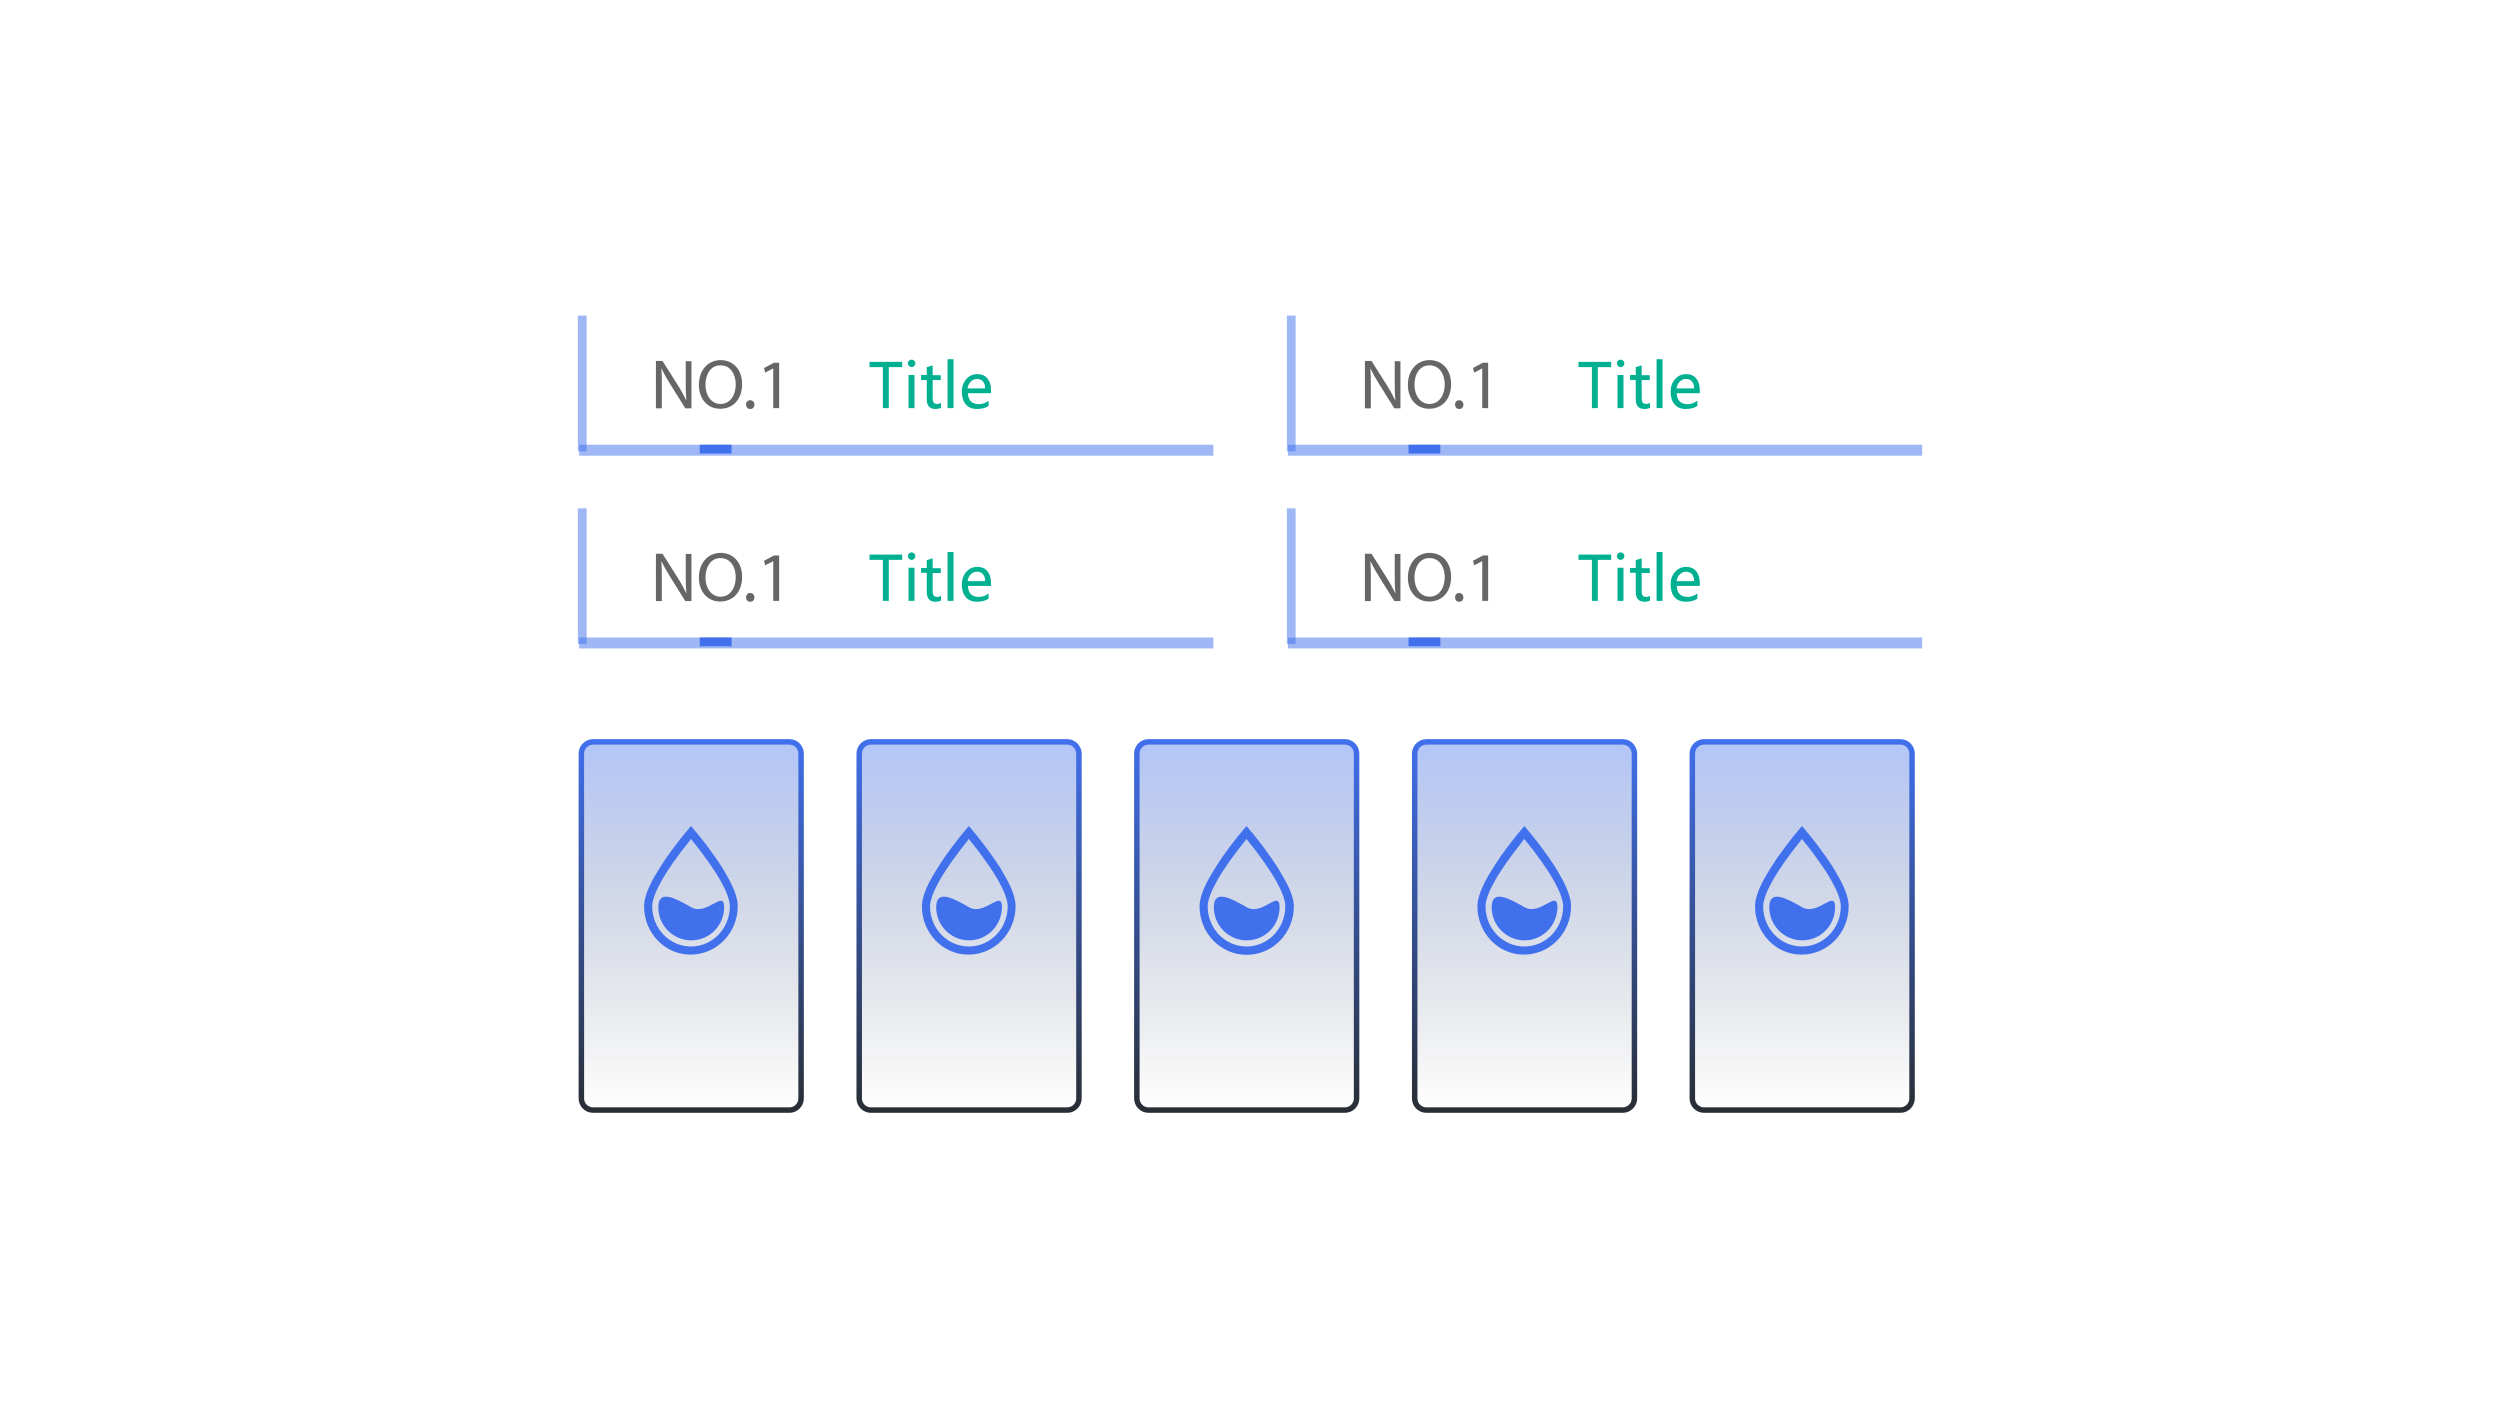 <?xml version="1.0" encoding="utf-8"?>
<!-- Generator: Adobe Illustrator 23.0.0, SVG Export Plug-In . SVG Version: 6.00 Build 0)  -->
<svg version="1.1" id="图层_1" xmlns="http://www.w3.org/2000/svg" xmlns:xlink="http://www.w3.org/1999/xlink" x="0px" y="0px"
	 viewBox="0 0 114 65" style="enable-background:new 0 0 114 65;" xml:space="preserve">
<style type="text/css">
	.st0{fill:#4C7EF1;}
	.st1{fill:#29CB97;}
	.st2{fill:#FEC400;}
	.st3{fill:#29C997;}
	.st4{fill:#B35AF1;}
	.st5{fill:#FFFFFF;}
	.st6{fill:#6B6B6B;}
	.st7{fill:#444444;}
	.st8{opacity:0.1;fill:#FFFFFF;}
	.st9{opacity:0.1;}
	.st10{fill:none;stroke:#F24343;stroke-width:14;stroke-miterlimit:10;}
	.st11{fill:none;stroke:#FFFFFF;stroke-width:14;stroke-miterlimit:10;}
	.st12{fill:none;stroke:#4C7EF1;stroke-width:14;stroke-miterlimit:10;}
	.st13{fill:none;stroke:#FEAB05;stroke-width:14;stroke-miterlimit:10;}
	.st14{fill:none;stroke:#29CB97;stroke-width:8;stroke-miterlimit:10;}
	.st15{fill:none;stroke:#29CB97;stroke-width:16;stroke-miterlimit:10;}
	.st16{fill:none;stroke:#FEC400;stroke-width:16;stroke-miterlimit:10;}
	.st17{fill:none;stroke:#FEAB05;stroke-width:16;stroke-miterlimit:10;}
	.st18{fill:none;stroke:#FEC400;stroke-width:8;stroke-miterlimit:10;}
	.st19{fill:none;stroke:#676767;stroke-width:8;stroke-miterlimit:10;}
	.st20{fill:none;stroke:#FEC400;stroke-width:2;stroke-miterlimit:10;}
	.st21{fill:#E6E6E6;}
	.st22{fill:#74D889;}
	.st23{fill:#FFDC70;}
	.st24{fill:#47ABFC;}
	.st25{fill:none;stroke:#FFFFFF;stroke-miterlimit:10;}
	.st26{fill:#4C7EF1;stroke:#0B0C0E;stroke-miterlimit:10;}
	.st27{fill:#FEC400;stroke:#0B0C0E;stroke-miterlimit:10;}
	.st28{fill:none;stroke:#AAA9A9;stroke-miterlimit:10;}
	.st29{fill:none;stroke:#A5A4A4;stroke-width:2;stroke-miterlimit:10;stroke-dasharray:1,4.002;}
	.st30{fill:none;stroke:#4C7EF1;stroke-width:40;stroke-miterlimit:10;}
	.st31{fill:none;stroke:#FEC400;stroke-width:40;stroke-miterlimit:10;}
	.st32{fill:none;stroke:#676767;stroke-width:20;stroke-miterlimit:10;}
	.st33{fill:none;stroke:#FEC400;stroke-width:20;stroke-miterlimit:10;}
	.st34{fill:none;stroke:#29C997;stroke-width:20;stroke-miterlimit:10;}
	.st35{fill:none;stroke:#FFFFFF;stroke-width:20;stroke-miterlimit:10;}
	.st36{fill:none;stroke:#000000;stroke-miterlimit:10;}
	.st37{fill:none;stroke:#FFFFFF;stroke-width:2;stroke-miterlimit:10;stroke-dasharray:3.941,3.941;}
	.st38{opacity:0.5;fill:none;stroke:#FFFFFF;stroke-width:0.493;stroke-miterlimit:10;stroke-dasharray:3.941,3.941;}
	.st39{fill:none;stroke:#00B091;stroke-width:4;stroke-miterlimit:10;}
	.st40{fill:none;stroke:#EDBF00;stroke-width:4;stroke-miterlimit:10;}
	.st41{fill:#EDBF00;}
	.st42{fill:#00B091;}
	.st43{opacity:0.8;fill:#00B091;}
	.st44{opacity:0.8;fill:#EDBF00;}
	.st45{opacity:0.8;fill:#D85700;}
	.st46{fill:#4C7EF1;stroke:#4C7EF1;stroke-miterlimit:10;}
	.st47{fill:none;stroke:#676767;stroke-width:2;stroke-miterlimit:10;}
	.st48{fill:none;stroke:#FEC400;stroke-width:0.25;stroke-miterlimit:10;}
	.st49{fill:none;stroke:#999999;stroke-width:0.25;stroke-miterlimit:10;}
	.st50{fill:#4C7EF1;stroke:#0B0C0E;stroke-width:0.25;stroke-miterlimit:10;}
	.st51{fill:#FEC400;stroke:#0B0C0E;stroke-width:0.25;stroke-miterlimit:10;}
	.st52{fill:none;stroke:#AAA9A9;stroke-width:0.25;stroke-miterlimit:10;}
	.st53{fill:none;stroke:#A5A4A4;stroke-width:2;stroke-miterlimit:10;stroke-dasharray:0.968,3.871;}
	.st54{fill:none;stroke:#4C7EF1;stroke-width:4;stroke-miterlimit:10;}
	.st55{fill:none;stroke:#FEC400;stroke-width:4;stroke-miterlimit:10;}
	.st56{fill:none;stroke:#29C997;stroke-width:2;stroke-miterlimit:10;}
	.st57{fill:none;stroke:#FFFFFF;stroke-width:2;stroke-miterlimit:10;}
	.st58{fill:none;stroke:#000000;stroke-width:0.25;stroke-miterlimit:10;}
	.st59{fill:none;stroke:#FFFFFF;stroke-width:0.25;stroke-miterlimit:10;stroke-dasharray:3.941,3.941;}
	.st60{opacity:0.5;fill:none;stroke:#FFFFFF;stroke-width:0.25;stroke-miterlimit:10;stroke-dasharray:3.941,3.941;}
	.st61{fill:none;stroke:#00B091;stroke-width:0.5;stroke-miterlimit:10;}
	.st62{fill:none;stroke:#EDBF00;stroke-width:0.5;stroke-miterlimit:10;}
	.st63{opacity:0.65;fill:url(#SVGID_1_);}
	.st64{opacity:0.65;fill:url(#SVGID_2_);}
	.st65{opacity:0.65;fill:url(#SVGID_3_);}
	.st66{opacity:0.65;fill:url(#SVGID_4_);}
	.st67{opacity:0.65;fill:url(#SVGID_5_);}
	.st68{opacity:0.65;fill:url(#SVGID_6_);}
	.st69{fill:#292E34;}
	.st70{opacity:0.6;}
	.st71{fill:#334469;}
	.st72{fill:#FEAB05;}
	.st73{opacity:0.4;fill:#0B0C0E;}
	.st74{opacity:0.7;}
	.st75{fill:#F24343;}
	.st76{opacity:0.42;fill:#676767;stroke:#F0F2F8;stroke-miterlimit:10;}
	.st77{fill:none;stroke:#F0F2F8;stroke-width:2;stroke-miterlimit:10;}
	.st78{clip-path:url(#SVGID_8_);}
	.st79{fill:#3B86FF;}
	.st80{opacity:0.36;}
	.st81{fill:#4170ED;}
	.st82{fill:#999999;}
	.st83{opacity:0.15;}
	.st84{clip-path:url(#SVGID_10_);}
	.st85{fill:#1CCC96;}
	.st86{opacity:0.43;}
	.st87{clip-path:url(#SVGID_12_);}
	.st88{fill:#30C3E9;}
	.st89{clip-path:url(#SVGID_14_);}
	.st90{fill:#BCEAEC;}
	.st91{opacity:0.14;}
	.st92{clip-path:url(#SVGID_16_);}
	.st93{fill:#FBC400;}
	.st94{fill:#1F1F1F;}
	.st95{fill:none;stroke:url(#SVGID_17_);stroke-width:0.15;stroke-miterlimit:10;}
	.st96{fill:none;stroke:#00B091;stroke-width:0.15;stroke-miterlimit:10;}
	.st97{fill:none;stroke:url(#SVGID_18_);stroke-width:0.15;stroke-miterlimit:10;}
	.st98{fill:none;stroke:url(#SVGID_19_);stroke-width:0.15;stroke-miterlimit:10;}
	.st99{fill:none;stroke:url(#SVGID_20_);stroke-width:0.15;stroke-miterlimit:10;}
	.st100{fill:none;stroke:url(#SVGID_21_);stroke-width:0.15;stroke-miterlimit:10;}
	.st101{opacity:0.5;fill:#4170ED;}
	.st102{fill:#666666;}
	.st103{fill:none;stroke:#4170ED;stroke-width:0.5;stroke-miterlimit:10;}
	.st104{fill:none;stroke:url(#SVGID_22_);stroke-width:0.5;stroke-miterlimit:10;stroke-dasharray:0.997,0.997;}
	.st105{opacity:0.4;}
	.st106{fill:url(#SVGID_23_);stroke:url(#SVGID_24_);stroke-width:0.5;stroke-miterlimit:10;}
	.st107{fill:none;stroke:url(#SVGID_25_);stroke-width:0.5;stroke-miterlimit:10;}
	.st108{fill:url(#SVGID_26_);stroke:url(#SVGID_27_);stroke-width:0.5;stroke-miterlimit:10;}
	.st109{fill:none;stroke:url(#SVGID_28_);stroke-width:0.5;stroke-miterlimit:10;stroke-dasharray:0.997,0.997;}
	.st110{fill:url(#SVGID_29_);}
	.st111{fill:none;stroke:url(#SVGID_30_);stroke-width:0.5;stroke-miterlimit:10;stroke-dasharray:0.994,0.994;}
	.st112{fill:none;stroke:url(#SVGID_31_);stroke-width:0.5;stroke-miterlimit:10;}
	.st113{fill:none;stroke:url(#SVGID_32_);stroke-width:0.5;stroke-miterlimit:10;}
	.st114{fill:none;stroke:url(#SVGID_33_);stroke-width:0.5;stroke-miterlimit:10;}
	.st115{fill:url(#SVGID_34_);stroke:url(#SVGID_35_);stroke-width:0.5;stroke-miterlimit:10;}
	.st116{fill:#3885E9;}
	.st117{opacity:0.33;}
	.st118{fill:none;stroke:#999999;stroke-miterlimit:10;}
	.st119{fill:none;stroke:#4170ED;stroke-miterlimit:10;}
	.st120{fill:none;stroke:url(#SVGID_36_);stroke-width:0.5;stroke-miterlimit:10;}
	.st121{fill:url(#SVGID_37_);}
	.st122{opacity:0.3;fill:none;stroke:#4170ED;stroke-miterlimit:10;}
	.st123{opacity:0.87;fill:none;stroke:url(#SVGID_38_);stroke-miterlimit:10;}
	.st124{opacity:0.53;fill:#FFFFFF;}
	.st125{opacity:0.3;fill:none;stroke:#4170ED;stroke-width:0.25;stroke-miterlimit:10;}
	.st126{fill:url(#SVGID_39_);stroke:url(#SVGID_40_);stroke-width:0.25;stroke-miterlimit:10;}
	.st127{fill:url(#SVGID_41_);stroke:url(#SVGID_42_);stroke-width:0.25;stroke-miterlimit:10;}
	.st128{fill:url(#SVGID_43_);stroke:url(#SVGID_44_);stroke-width:0.25;stroke-miterlimit:10;}
	.st129{fill:url(#SVGID_45_);stroke:url(#SVGID_46_);stroke-width:0.25;stroke-miterlimit:10;}
	.st130{clip-path:url(#SVGID_48_);fill:#BFBFBF;}
	.st131{fill:#BFBFBF;}
	.st132{clip-path:url(#SVGID_50_);fill:#BFBFBF;}
	.st133{clip-path:url(#SVGID_52_);fill:#BFBFBF;}
	.st134{clip-path:url(#SVGID_54_);fill:#BFBFBF;}
	.st135{clip-path:url(#SVGID_56_);fill:#BFBFBF;}
	.st136{clip-path:url(#SVGID_58_);fill:#BFBFBF;}
	.st137{fill:none;}
	.st138{fill:#1B3E60;}
	.st139{fill:#31446D;stroke:#4170ED;stroke-width:0.5;stroke-miterlimit:10;}
	.st140{opacity:0.31;fill:#EDBF00;}
	.st141{opacity:0.31;fill:#00B091;}
	.st142{fill:#31446D;stroke:#4C7EF1;stroke-width:0.5;stroke-miterlimit:10;}
	.st143{clip-path:url(#SVGID_60_);fill:#BFBFBF;}
	.st144{clip-path:url(#SVGID_62_);fill:#BFBFBF;}
	.st145{clip-path:url(#SVGID_64_);fill:#BFBFBF;}
	.st146{clip-path:url(#SVGID_66_);fill:#BFBFBF;}
	.st147{clip-path:url(#SVGID_68_);fill:#BFBFBF;}
	.st148{clip-path:url(#SVGID_70_);fill:#BFBFBF;}
	.st149{fill:url(#XMLID_644_);}
	.st150{fill:none;stroke:#4C7EF1;stroke-width:0.25;stroke-miterlimit:10;}
	.st151{opacity:0.5;fill:#4C7EF1;}
	.st152{fill:url(#SVGID_71_);}
	.st153{fill:url(#SVGID_72_);}
	.st154{fill:url(#SVGID_73_);}
	.st155{fill:url(#SVGID_74_);}
	.st156{fill:url(#SVGID_75_);}
	.st157{fill:none;stroke:#F24343;stroke-width:2;stroke-miterlimit:10;}
	.st158{fill:none;stroke:#4C7EF1;stroke-width:2;stroke-miterlimit:10;}
	.st159{fill:none;stroke:#FEAB05;stroke-width:2;stroke-miterlimit:10;}
	.st160{fill:none;stroke:#29CB97;stroke-width:2;stroke-miterlimit:10;}
	.st161{opacity:0.42;fill:#676767;stroke:#F0F2F8;stroke-width:0.5;stroke-miterlimit:10;}
	.st162{fill:none;stroke:#F0F2F8;stroke-miterlimit:10;}
	.st163{clip-path:url(#SVGID_77_);}
	.st164{opacity:0.56;fill:#4C7EF1;}
	.st165{fill:none;stroke:url(#SVGID_78_);stroke-width:0.5;stroke-miterlimit:10;stroke-dasharray:1.003,1.003;}
	.st166{fill:none;stroke:url(#SVGID_79_);stroke-width:0.5;stroke-miterlimit:10;}
	.st167{fill:none;stroke:url(#SVGID_80_);stroke-width:0.5;stroke-miterlimit:10;}
	.st168{fill:none;stroke:url(#SVGID_81_);stroke-width:0.5;stroke-miterlimit:10;}
	.st169{opacity:0.14;fill:none;stroke:#4C7EF1;stroke-width:0.25;stroke-miterlimit:10;}
	.st170{fill:#F2F2F2;}
	.st171{fill:none;stroke:#3B86FF;stroke-width:0.25;stroke-miterlimit:10;}
	.st172{fill:#676767;stroke:#3B86FF;stroke-width:0.25;stroke-miterlimit:10;}
	.st173{fill:#606060;stroke:#3B86FF;stroke-width:0.25;stroke-miterlimit:10;}
	.st174{fill:url(#SVGID_82_);stroke:url(#SVGID_83_);stroke-width:0.25;stroke-miterlimit:10;}
	.st175{fill:url(#SVGID_84_);stroke:url(#SVGID_85_);stroke-width:0.25;stroke-miterlimit:10;}
	.st176{fill:url(#SVGID_86_);stroke:url(#SVGID_87_);stroke-width:0.25;stroke-miterlimit:10;}
	.st177{fill:url(#SVGID_88_);stroke:url(#SVGID_89_);stroke-width:0.25;stroke-miterlimit:10;}
	.st178{fill:url(#SVGID_90_);stroke:url(#SVGID_91_);stroke-width:0.25;stroke-miterlimit:10;}
	.st179{opacity:0.46;fill:url(#SVGID_92_);}
	.st180{opacity:0.14;fill:#29CB97;stroke:#4C7EF1;stroke-width:0.25;stroke-miterlimit:10;}
	.st181{opacity:0.35;fill:#999999;}
	.st182{fill:none;stroke:#3B86FF;stroke-width:0.1;stroke-miterlimit:10;}
	.st183{opacity:0.14;fill:#4170ED;stroke:#4C7EF1;stroke-width:0.25;stroke-miterlimit:10;}
</style>
<g>
	<g>
		<rect id="XMLID_690_" x="26.41" y="20.28" class="st101" width="28.92" height="0.5"/>
		<rect id="XMLID_688_" x="26.35" y="14.39" class="st101" width="0.4" height="6.19"/>
		<g>
			<g>
				<path class="st102" d="M29.91,18.61v-2.15h0.3l0.69,1.09c0.16,0.25,0.28,0.48,0.39,0.7l0.01,0c-0.03-0.29-0.03-0.55-0.03-0.88
					v-0.9h0.26v2.15h-0.28l-0.68-1.09c-0.15-0.24-0.29-0.48-0.4-0.72l-0.01,0c0.02,0.27,0.02,0.53,0.02,0.89v0.92H29.91z"/>
				<path class="st102" d="M33.84,17.51c0,0.74-0.45,1.13-1,1.13c-0.57,0-0.97-0.44-0.97-1.09c0-0.68,0.42-1.13,1-1.13
					C33.46,16.43,33.84,16.88,33.84,17.51z M32.17,17.55c0,0.46,0.25,0.87,0.69,0.87c0.44,0,0.69-0.41,0.69-0.89
					c0-0.43-0.22-0.87-0.69-0.87C32.4,16.65,32.17,17.08,32.17,17.55z"/>
				<path class="st102" d="M34.02,18.45c0-0.12,0.08-0.2,0.19-0.2s0.19,0.08,0.19,0.2c0,0.12-0.07,0.2-0.19,0.2
					C34.09,18.65,34.02,18.56,34.02,18.45z"/>
				<path class="st102" d="M35.26,16.8L35.26,16.8l-0.37,0.19l-0.05-0.21l0.45-0.24h0.24v2.07h-0.27V16.8z"/>
			</g>
		</g>
		<g>
			<g>
				<path class="st42" d="M41.14,16.74h-0.61v1.87h-0.27v-1.87h-0.61V16.5h1.49V16.74z"/>
				<path class="st42" d="M41.4,16.57c0-0.05,0.02-0.09,0.05-0.12s0.07-0.05,0.12-0.05c0.05,0,0.09,0.02,0.12,0.05
					c0.03,0.03,0.05,0.07,0.05,0.12c0,0.05-0.02,0.09-0.05,0.12s-0.07,0.05-0.12,0.05s-0.09-0.02-0.12-0.05S41.4,16.62,41.4,16.57z
					 M41.43,18.61V17.1h0.27v1.51H41.43z"/>
				<path class="st42" d="M42.9,18.6c-0.06,0.03-0.14,0.05-0.24,0.05c-0.27,0-0.4-0.15-0.4-0.45v-0.87H42V17.1h0.26v-0.36l0.27-0.08
					v0.45h0.37v0.22h-0.37v0.82c0,0.1,0.02,0.17,0.05,0.21c0.03,0.04,0.09,0.06,0.17,0.06c0.06,0,0.11-0.02,0.16-0.05V18.6z"/>
				<path class="st42" d="M43.21,18.61v-2.23h0.27v2.23H43.21z"/>
				<path class="st42" d="M45.19,17.93h-1.05c0,0.16,0.05,0.29,0.13,0.37s0.2,0.13,0.35,0.13c0.17,0,0.32-0.05,0.46-0.16v0.24
					c-0.13,0.09-0.31,0.14-0.53,0.14c-0.22,0-0.39-0.07-0.51-0.21c-0.12-0.14-0.18-0.33-0.18-0.58c0-0.23,0.07-0.42,0.2-0.57
					c0.13-0.15,0.3-0.23,0.5-0.23c0.2,0,0.35,0.06,0.46,0.19s0.17,0.3,0.17,0.53V17.93z M44.92,17.71c0-0.14-0.03-0.24-0.1-0.32
					c-0.06-0.07-0.15-0.11-0.27-0.11c-0.11,0-0.2,0.04-0.28,0.12c-0.08,0.08-0.13,0.18-0.15,0.31H44.92z"/>
			</g>
		</g>
		<rect x="31.91" y="20.28" class="st81" width="1.45" height="0.4"/>
	</g>
	<g>
		<rect id="XMLID_686_" x="58.73" y="20.28" class="st101" width="28.92" height="0.5"/>
		<rect id="XMLID_684_" x="58.68" y="14.39" class="st101" width="0.4" height="6.19"/>
		<g>
			<g>
				<path class="st102" d="M62.24,18.61v-2.15h0.3l0.69,1.09c0.16,0.25,0.28,0.48,0.39,0.7l0.01,0c-0.03-0.29-0.03-0.55-0.03-0.88
					v-0.9h0.26v2.15h-0.28l-0.68-1.09c-0.15-0.24-0.29-0.48-0.4-0.72l-0.01,0c0.02,0.27,0.02,0.53,0.02,0.89v0.92H62.24z"/>
				<path class="st102" d="M66.17,17.51c0,0.74-0.45,1.13-1,1.13c-0.57,0-0.97-0.44-0.97-1.09c0-0.68,0.42-1.13,1-1.13
					C65.79,16.43,66.17,16.88,66.17,17.51z M64.5,17.55c0,0.46,0.25,0.87,0.69,0.87c0.44,0,0.69-0.41,0.69-0.89
					c0-0.43-0.22-0.87-0.69-0.87C64.73,16.65,64.5,17.08,64.5,17.55z"/>
				<path class="st102" d="M66.35,18.45c0-0.12,0.08-0.2,0.19-0.2s0.19,0.08,0.19,0.2c0,0.12-0.07,0.2-0.19,0.2
					C66.42,18.65,66.35,18.56,66.35,18.45z"/>
				<path class="st102" d="M67.59,16.8L67.59,16.8l-0.37,0.19l-0.05-0.21l0.45-0.24h0.24v2.07h-0.27V16.8z"/>
			</g>
		</g>
		<g>
			<g>
				<path class="st42" d="M73.47,16.74h-0.61v1.87h-0.27v-1.87h-0.61V16.5h1.49V16.74z"/>
				<path class="st42" d="M73.73,16.57c0-0.05,0.02-0.09,0.05-0.12s0.07-0.05,0.12-0.05c0.05,0,0.09,0.02,0.12,0.05
					c0.03,0.03,0.05,0.07,0.05,0.12c0,0.05-0.02,0.09-0.05,0.12s-0.07,0.05-0.12,0.05s-0.09-0.02-0.12-0.05S73.73,16.62,73.73,16.57
					z M73.76,18.61V17.1h0.27v1.51H73.76z"/>
				<path class="st42" d="M75.23,18.6c-0.06,0.03-0.14,0.05-0.24,0.05c-0.27,0-0.4-0.15-0.4-0.45v-0.87h-0.26V17.1h0.26v-0.36
					l0.27-0.08v0.45h0.37v0.22h-0.37v0.82c0,0.1,0.02,0.17,0.05,0.21c0.03,0.04,0.09,0.06,0.17,0.06c0.06,0,0.11-0.02,0.16-0.05
					V18.6z"/>
				<path class="st42" d="M75.54,18.61v-2.23h0.27v2.23H75.54z"/>
				<path class="st42" d="M77.51,17.93h-1.05c0,0.16,0.05,0.29,0.13,0.37s0.2,0.13,0.35,0.13c0.17,0,0.32-0.05,0.46-0.16v0.24
					c-0.13,0.09-0.31,0.14-0.53,0.14c-0.22,0-0.39-0.07-0.51-0.21c-0.12-0.14-0.18-0.33-0.18-0.58c0-0.23,0.07-0.42,0.2-0.57
					c0.13-0.15,0.3-0.23,0.5-0.23c0.2,0,0.35,0.06,0.46,0.19s0.17,0.3,0.17,0.53V17.93z M77.25,17.71c0-0.14-0.03-0.24-0.1-0.32
					c-0.06-0.07-0.15-0.11-0.27-0.11c-0.11,0-0.2,0.04-0.28,0.12c-0.08,0.08-0.13,0.18-0.15,0.31H77.25z"/>
			</g>
		</g>
		<rect x="64.23" y="20.28" class="st81" width="1.45" height="0.4"/>
	</g>
	<g>
		<rect id="XMLID_668_" x="26.41" y="29.07" class="st101" width="28.92" height="0.5"/>
		<rect id="XMLID_666_" x="26.35" y="23.18" class="st101" width="0.4" height="6.19"/>
		<g>
			<g>
				<path class="st102" d="M29.91,27.4v-2.15h0.3l0.69,1.09c0.16,0.25,0.28,0.48,0.39,0.7l0.01,0c-0.03-0.29-0.03-0.55-0.03-0.88
					v-0.9h0.26v2.15h-0.28l-0.68-1.09c-0.15-0.24-0.29-0.48-0.4-0.72l-0.01,0c0.02,0.27,0.02,0.53,0.02,0.89v0.92H29.91z"/>
				<path class="st102" d="M33.84,26.3c0,0.74-0.45,1.13-1,1.13c-0.57,0-0.97-0.44-0.97-1.09c0-0.68,0.42-1.13,1-1.13
					C33.46,25.22,33.84,25.67,33.84,26.3z M32.17,26.34c0,0.46,0.25,0.87,0.69,0.87c0.44,0,0.69-0.41,0.69-0.89
					c0-0.43-0.22-0.87-0.69-0.87C32.4,25.44,32.17,25.87,32.17,26.34z"/>
				<path class="st102" d="M34.02,27.24c0-0.12,0.08-0.2,0.19-0.2s0.19,0.08,0.19,0.2c0,0.12-0.07,0.2-0.19,0.2
					C34.09,27.44,34.02,27.35,34.02,27.24z"/>
				<path class="st102" d="M35.26,25.59L35.26,25.59l-0.37,0.19l-0.05-0.21l0.45-0.24h0.24v2.07h-0.27V25.59z"/>
			</g>
		</g>
		<g>
			<g>
				<path class="st42" d="M41.14,25.53h-0.61v1.87h-0.27v-1.87h-0.61v-0.24h1.49V25.53z"/>
				<path class="st42" d="M41.4,25.36c0-0.05,0.02-0.09,0.05-0.12s0.07-0.05,0.12-0.05c0.05,0,0.09,0.02,0.12,0.05
					c0.03,0.03,0.05,0.07,0.05,0.12c0,0.05-0.02,0.09-0.05,0.12s-0.07,0.05-0.12,0.05s-0.09-0.02-0.12-0.05S41.4,25.41,41.4,25.36z
					 M41.43,27.4v-1.51h0.27v1.51H41.43z"/>
				<path class="st42" d="M42.9,27.39c-0.06,0.03-0.14,0.05-0.24,0.05c-0.27,0-0.4-0.15-0.4-0.45v-0.87H42v-0.22h0.26v-0.36
					l0.27-0.08v0.45h0.37v0.22h-0.37v0.82c0,0.1,0.02,0.17,0.05,0.21c0.03,0.04,0.09,0.06,0.17,0.06c0.06,0,0.11-0.02,0.16-0.05
					V27.39z"/>
				<path class="st42" d="M43.21,27.4v-2.23h0.27v2.23H43.21z"/>
				<path class="st42" d="M45.19,26.72h-1.05c0,0.16,0.05,0.29,0.13,0.37s0.2,0.13,0.35,0.13c0.17,0,0.32-0.05,0.46-0.16v0.24
					c-0.13,0.09-0.31,0.14-0.53,0.14c-0.22,0-0.39-0.07-0.51-0.21c-0.12-0.14-0.18-0.33-0.18-0.58c0-0.23,0.07-0.42,0.2-0.57
					c0.13-0.15,0.3-0.23,0.5-0.23c0.2,0,0.35,0.06,0.46,0.19s0.17,0.3,0.17,0.53V26.72z M44.92,26.5c0-0.14-0.03-0.24-0.1-0.32
					c-0.06-0.07-0.15-0.11-0.27-0.11c-0.11,0-0.2,0.04-0.28,0.12c-0.08,0.08-0.13,0.18-0.15,0.31H44.92z"/>
			</g>
		</g>
		<rect x="31.91" y="29.07" class="st81" width="1.45" height="0.4"/>
	</g>
	<g>
		<rect id="XMLID_663_" x="58.73" y="29.07" class="st101" width="28.92" height="0.5"/>
		<rect id="XMLID_18_" x="58.68" y="23.18" class="st101" width="0.4" height="6.19"/>
		<g>
			<g>
				<path class="st102" d="M62.24,27.4v-2.15h0.3l0.69,1.09c0.16,0.25,0.28,0.48,0.39,0.7l0.01,0c-0.03-0.29-0.03-0.55-0.03-0.88
					v-0.9h0.26v2.15h-0.28l-0.68-1.09c-0.15-0.24-0.29-0.48-0.4-0.72l-0.01,0c0.02,0.27,0.02,0.53,0.02,0.89v0.92H62.24z"/>
				<path class="st102" d="M66.17,26.3c0,0.74-0.45,1.13-1,1.13c-0.57,0-0.97-0.44-0.97-1.09c0-0.68,0.42-1.13,1-1.13
					C65.79,25.22,66.17,25.67,66.17,26.3z M64.5,26.34c0,0.46,0.25,0.87,0.69,0.87c0.44,0,0.69-0.41,0.69-0.89
					c0-0.43-0.22-0.87-0.69-0.87C64.73,25.44,64.5,25.87,64.5,26.34z"/>
				<path class="st102" d="M66.35,27.24c0-0.12,0.08-0.2,0.19-0.2s0.19,0.08,0.19,0.2c0,0.12-0.07,0.2-0.19,0.2
					C66.42,27.44,66.35,27.35,66.35,27.24z"/>
				<path class="st102" d="M67.59,25.59L67.59,25.59l-0.37,0.19l-0.05-0.21l0.45-0.24h0.24v2.07h-0.27V25.59z"/>
			</g>
		</g>
		<g>
			<g>
				<path class="st42" d="M73.47,25.53h-0.61v1.87h-0.27v-1.87h-0.61v-0.24h1.49V25.53z"/>
				<path class="st42" d="M73.73,25.36c0-0.05,0.02-0.09,0.05-0.12s0.07-0.05,0.12-0.05c0.05,0,0.09,0.02,0.12,0.05
					c0.03,0.03,0.05,0.07,0.05,0.12c0,0.05-0.02,0.09-0.05,0.12s-0.07,0.05-0.12,0.05s-0.09-0.02-0.12-0.05S73.73,25.41,73.73,25.36
					z M73.76,27.4v-1.51h0.27v1.51H73.76z"/>
				<path class="st42" d="M75.23,27.39c-0.06,0.03-0.14,0.05-0.24,0.05c-0.27,0-0.4-0.15-0.4-0.45v-0.87h-0.26v-0.22h0.26v-0.36
					l0.27-0.08v0.45h0.37v0.22h-0.37v0.82c0,0.1,0.02,0.17,0.05,0.21c0.03,0.04,0.09,0.06,0.17,0.06c0.06,0,0.11-0.02,0.16-0.05
					V27.39z"/>
				<path class="st42" d="M75.54,27.4v-2.23h0.27v2.23H75.54z"/>
				<path class="st42" d="M77.51,26.72h-1.05c0,0.16,0.05,0.29,0.13,0.37s0.2,0.13,0.35,0.13c0.17,0,0.32-0.05,0.46-0.16v0.24
					c-0.13,0.09-0.31,0.14-0.53,0.14c-0.22,0-0.39-0.07-0.51-0.21c-0.12-0.14-0.18-0.33-0.18-0.58c0-0.23,0.07-0.42,0.2-0.57
					c0.13-0.15,0.3-0.23,0.5-0.23c0.2,0,0.35,0.06,0.46,0.19s0.17,0.3,0.17,0.53V26.72z M77.25,26.5c0-0.14-0.03-0.24-0.1-0.32
					c-0.06-0.07-0.15-0.11-0.27-0.11c-0.11,0-0.2,0.04-0.28,0.12c-0.08,0.08-0.13,0.18-0.15,0.31H77.25z"/>
			</g>
		</g>
		<rect x="64.23" y="29.07" class="st81" width="1.45" height="0.4"/>
	</g>
	<g>
		<g>
			
				<linearGradient id="SVGID_1_" gradientUnits="userSpaceOnUse" x1="31.52" y1="43.845" x2="31.52" y2="60.626" gradientTransform="matrix(1 0 0 -1 0 94.459)">
				<stop  offset="0" style="stop-color:#292E34;stop-opacity:0"/>
				<stop  offset="1" style="stop-color:#4170ED;stop-opacity:0.4"/>
			</linearGradient>
			
				<linearGradient id="SVGID_2_" gradientUnits="userSpaceOnUse" x1="31.52" y1="43.72" x2="31.52" y2="60.751" gradientTransform="matrix(1 0 0 -1 0 94.459)">
				<stop  offset="0" style="stop-color:#292E34"/>
				<stop  offset="1" style="stop-color:#4170ED"/>
			</linearGradient>
			<path style="fill:url(#SVGID_1_);stroke:url(#SVGID_2_);stroke-width:0.25;stroke-miterlimit:10;" d="M36,33.83h-8.96
				c-0.29,0-0.53,0.24-0.53,0.53v15.73c0,0.29,0.24,0.53,0.53,0.53H36c0.29,0,0.53-0.24,0.53-0.53V34.36
				C36.53,34.07,36.29,33.83,36,33.83z"/>
			<g>
				<g>
					<path class="st81" d="M29.37,41.33c0-0.39,0.19-0.88,0.54-1.47c0.14-0.24,0.3-0.48,0.47-0.74c0.22-0.31,0.44-0.61,0.68-0.91
						c0.09-0.12,0.19-0.23,0.29-0.35l0.02-0.03l0.14-0.16l0.14,0.16l0.02,0.03c0.02,0.02,0.04,0.05,0.06,0.07
						c0.08,0.09,0.15,0.18,0.22,0.27c0.24,0.29,0.46,0.6,0.68,0.91c0.18,0.25,0.34,0.5,0.47,0.74c0.35,0.59,0.54,1.09,0.54,1.47
						c0,1.22-0.96,2.21-2.15,2.21C30.33,43.54,29.37,42.55,29.37,41.33 M31.36,38.45c-0.23,0.29-0.45,0.58-0.67,0.89
						c-0.17,0.25-0.33,0.49-0.46,0.71c-0.31,0.54-0.49,0.98-0.49,1.28c0,1.01,0.79,1.83,1.77,1.83c0.98,0,1.77-0.82,1.77-1.83
						c0-0.3-0.17-0.74-0.49-1.28c-0.13-0.23-0.29-0.47-0.46-0.71c-0.21-0.3-0.43-0.6-0.67-0.89c-0.05-0.07-0.11-0.13-0.16-0.2
						C31.47,38.32,31.42,38.38,31.36,38.45"/>
					<path class="st81" d="M31.52,42.88c-0.83,0-1.5-0.68-1.5-1.51c0-0.84,0.78-0.41,1.5,0c0.72,0.41,1.5-0.84,1.5,0
						C33.02,42.21,32.35,42.88,31.52,42.88"/>
				</g>
			</g>
		</g>
		<g>
			
				<linearGradient id="SVGID_3_" gradientUnits="userSpaceOnUse" x1="44.185" y1="43.845" x2="44.185" y2="60.626" gradientTransform="matrix(1 0 0 -1 0 94.459)">
				<stop  offset="0" style="stop-color:#292E34;stop-opacity:0"/>
				<stop  offset="1" style="stop-color:#4170ED;stop-opacity:0.4"/>
			</linearGradient>
			
				<linearGradient id="SVGID_4_" gradientUnits="userSpaceOnUse" x1="44.185" y1="43.72" x2="44.185" y2="60.751" gradientTransform="matrix(1 0 0 -1 0 94.459)">
				<stop  offset="0" style="stop-color:#292E34"/>
				<stop  offset="1" style="stop-color:#4170ED"/>
			</linearGradient>
			<path style="fill:url(#SVGID_3_);stroke:url(#SVGID_4_);stroke-width:0.25;stroke-miterlimit:10;" d="M48.67,33.83h-8.96
				c-0.29,0-0.53,0.24-0.53,0.53v15.73c0,0.29,0.24,0.53,0.53,0.53h8.96c0.29,0,0.53-0.24,0.53-0.53V34.36
				C49.19,34.07,48.96,33.83,48.67,33.83z"/>
			<g>
				<g>
					<path class="st81" d="M42.04,41.33c0-0.39,0.19-0.88,0.54-1.47c0.14-0.24,0.3-0.48,0.47-0.74c0.22-0.31,0.44-0.61,0.68-0.91
						c0.09-0.12,0.19-0.23,0.29-0.35l0.02-0.03l0.14-0.16l0.14,0.16l0.02,0.03c0.02,0.02,0.04,0.05,0.06,0.07
						c0.08,0.09,0.15,0.18,0.22,0.27c0.24,0.29,0.46,0.6,0.68,0.91c0.18,0.25,0.34,0.5,0.47,0.74c0.35,0.59,0.54,1.09,0.54,1.47
						c0,1.22-0.96,2.21-2.15,2.21C43,43.54,42.04,42.55,42.04,41.33 M44.03,38.45c-0.23,0.29-0.45,0.58-0.67,0.89
						c-0.17,0.25-0.33,0.49-0.46,0.71c-0.31,0.54-0.49,0.98-0.49,1.28c0,1.01,0.79,1.83,1.77,1.83c0.98,0,1.77-0.82,1.77-1.83
						c0-0.3-0.17-0.74-0.49-1.28c-0.13-0.23-0.29-0.47-0.46-0.71c-0.21-0.3-0.43-0.6-0.67-0.89c-0.05-0.07-0.11-0.13-0.16-0.2
						C44.14,38.32,44.08,38.38,44.03,38.45"/>
					<path class="st81" d="M44.19,42.88c-0.83,0-1.5-0.68-1.5-1.51c0-0.84,0.78-0.41,1.5,0c0.72,0.41,1.5-0.84,1.5,0
						C45.68,42.21,45.01,42.88,44.19,42.88"/>
				</g>
			</g>
		</g>
		<g>
			
				<linearGradient id="SVGID_5_" gradientUnits="userSpaceOnUse" x1="56.85" y1="43.845" x2="56.85" y2="60.626" gradientTransform="matrix(1 0 0 -1 0 94.459)">
				<stop  offset="0" style="stop-color:#292E34;stop-opacity:0"/>
				<stop  offset="1" style="stop-color:#4170ED;stop-opacity:0.4"/>
			</linearGradient>
			
				<linearGradient id="SVGID_6_" gradientUnits="userSpaceOnUse" x1="56.85" y1="43.72" x2="56.85" y2="60.751" gradientTransform="matrix(1 0 0 -1 0 94.459)">
				<stop  offset="0" style="stop-color:#292E34"/>
				<stop  offset="1" style="stop-color:#4170ED"/>
			</linearGradient>
			<path style="fill:url(#SVGID_5_);stroke:url(#SVGID_6_);stroke-width:0.25;stroke-miterlimit:10;" d="M61.33,33.83h-8.96
				c-0.29,0-0.53,0.24-0.53,0.53v15.73c0,0.29,0.24,0.53,0.53,0.53h8.96c0.29,0,0.53-0.24,0.53-0.53V34.36
				C61.86,34.07,61.62,33.83,61.33,33.83z"/>
			<g>
				<g>
					<path class="st81" d="M54.7,41.33c0-0.39,0.19-0.88,0.54-1.47c0.14-0.24,0.3-0.48,0.47-0.74c0.22-0.31,0.44-0.61,0.68-0.91
						c0.09-0.12,0.19-0.23,0.29-0.35l0.02-0.03l0.14-0.16l0.14,0.16l0.02,0.03c0.02,0.02,0.04,0.05,0.06,0.07
						c0.08,0.09,0.15,0.18,0.22,0.27c0.24,0.29,0.46,0.6,0.68,0.91c0.18,0.25,0.34,0.5,0.47,0.74C58.8,40.45,59,40.95,59,41.33
						c0,1.22-0.96,2.21-2.15,2.21C55.66,43.54,54.7,42.55,54.7,41.33 M56.69,38.45c-0.23,0.29-0.45,0.58-0.67,0.89
						c-0.17,0.25-0.33,0.49-0.46,0.71c-0.31,0.54-0.49,0.98-0.49,1.28c0,1.01,0.79,1.83,1.77,1.83c0.98,0,1.77-0.82,1.77-1.83
						c0-0.3-0.17-0.74-0.49-1.28c-0.13-0.23-0.29-0.47-0.46-0.71c-0.21-0.3-0.43-0.6-0.67-0.89c-0.05-0.07-0.11-0.13-0.16-0.2
						C56.8,38.32,56.75,38.38,56.69,38.45"/>
					<path class="st81" d="M56.85,42.88c-0.83,0-1.5-0.68-1.5-1.51c0-0.84,0.78-0.41,1.5,0c0.72,0.41,1.5-0.84,1.5,0
						C58.35,42.21,57.68,42.88,56.85,42.88"/>
				</g>
			</g>
		</g>
		<g>
			
				<linearGradient id="SVGID_8_" gradientUnits="userSpaceOnUse" x1="69.516" y1="43.845" x2="69.516" y2="60.626" gradientTransform="matrix(1 0 0 -1 0 94.459)">
				<stop  offset="0" style="stop-color:#292E34;stop-opacity:0"/>
				<stop  offset="1" style="stop-color:#4170ED;stop-opacity:0.4"/>
			</linearGradient>
			
				<linearGradient id="SVGID_10_" gradientUnits="userSpaceOnUse" x1="69.516" y1="43.72" x2="69.516" y2="60.751" gradientTransform="matrix(1 0 0 -1 0 94.459)">
				<stop  offset="0" style="stop-color:#292E34"/>
				<stop  offset="1" style="stop-color:#4170ED"/>
			</linearGradient>
			<path style="fill:url(#SVGID_8_);stroke:url(#SVGID_10_);stroke-width:0.25;stroke-miterlimit:10;" d="M74,33.83h-8.96
				c-0.29,0-0.53,0.24-0.53,0.53v15.73c0,0.29,0.24,0.53,0.53,0.53H74c0.29,0,0.53-0.24,0.53-0.53V34.36
				C74.52,34.07,74.29,33.83,74,33.83z"/>
			<g>
				<g>
					<path class="st81" d="M67.37,41.33c0-0.39,0.19-0.88,0.54-1.47c0.14-0.24,0.3-0.48,0.47-0.74c0.22-0.31,0.44-0.61,0.68-0.91
						c0.09-0.12,0.19-0.23,0.29-0.35l0.02-0.03l0.14-0.16l0.14,0.16l0.02,0.03c0.02,0.02,0.04,0.05,0.06,0.07
						c0.08,0.09,0.15,0.18,0.22,0.27c0.24,0.29,0.46,0.6,0.68,0.91c0.18,0.25,0.34,0.5,0.47,0.74c0.35,0.59,0.54,1.09,0.54,1.47
						c0,1.22-0.96,2.21-2.15,2.21C68.33,43.54,67.37,42.55,67.37,41.33 M69.36,38.45c-0.23,0.29-0.45,0.58-0.67,0.89
						c-0.17,0.25-0.33,0.49-0.46,0.71c-0.31,0.54-0.49,0.98-0.49,1.28c0,1.01,0.79,1.83,1.77,1.83c0.98,0,1.77-0.82,1.77-1.83
						c0-0.3-0.17-0.74-0.49-1.28c-0.13-0.23-0.29-0.47-0.46-0.71c-0.21-0.3-0.43-0.6-0.67-0.89c-0.05-0.07-0.11-0.13-0.16-0.2
						C69.47,38.32,69.41,38.38,69.36,38.45"/>
					<path class="st81" d="M69.52,42.88c-0.83,0-1.5-0.68-1.5-1.51c0-0.84,0.78-0.41,1.5,0c0.72,0.41,1.5-0.84,1.5,0
						C71.01,42.21,70.34,42.88,69.52,42.88"/>
				</g>
			</g>
		</g>
		<g>
			
				<linearGradient id="SVGID_12_" gradientUnits="userSpaceOnUse" x1="82.181" y1="43.845" x2="82.181" y2="60.626" gradientTransform="matrix(1 0 0 -1 0 94.459)">
				<stop  offset="0" style="stop-color:#292E34;stop-opacity:0"/>
				<stop  offset="1" style="stop-color:#4170ED;stop-opacity:0.4"/>
			</linearGradient>
			
				<linearGradient id="SVGID_14_" gradientUnits="userSpaceOnUse" x1="82.181" y1="43.72" x2="82.181" y2="60.751" gradientTransform="matrix(1 0 0 -1 0 94.459)">
				<stop  offset="0" style="stop-color:#292E34"/>
				<stop  offset="1" style="stop-color:#4170ED"/>
			</linearGradient>
			<path style="fill:url(#SVGID_12_);stroke:url(#SVGID_14_);stroke-width:0.25;stroke-miterlimit:10;" d="M86.66,33.83H77.7
				c-0.29,0-0.53,0.24-0.53,0.53v15.73c0,0.29,0.24,0.53,0.53,0.53h8.96c0.29,0,0.53-0.24,0.53-0.53V34.36
				C87.19,34.07,86.95,33.83,86.66,33.83z"/>
			<g>
				<g>
					<path class="st81" d="M80.03,41.33c0-0.39,0.19-0.88,0.54-1.47c0.14-0.24,0.3-0.48,0.47-0.74c0.22-0.31,0.44-0.61,0.68-0.91
						c0.09-0.12,0.19-0.23,0.29-0.35l0.02-0.03l0.14-0.16l0.14,0.16l0.02,0.03c0.02,0.02,0.04,0.05,0.06,0.07
						c0.08,0.09,0.15,0.18,0.22,0.27c0.24,0.29,0.46,0.6,0.68,0.91c0.18,0.25,0.34,0.5,0.47,0.74c0.35,0.59,0.54,1.09,0.54,1.47
						c0,1.22-0.96,2.21-2.15,2.21C80.99,43.54,80.03,42.55,80.03,41.33 M82.02,38.45c-0.23,0.29-0.45,0.58-0.67,0.89
						c-0.17,0.25-0.33,0.49-0.46,0.71c-0.31,0.54-0.49,0.98-0.49,1.28c0,1.01,0.79,1.83,1.77,1.83c0.98,0,1.77-0.82,1.77-1.83
						c0-0.3-0.17-0.74-0.49-1.28c-0.13-0.23-0.29-0.47-0.46-0.71c-0.21-0.3-0.43-0.6-0.67-0.89c-0.05-0.07-0.11-0.13-0.16-0.2
						C82.13,38.32,82.08,38.38,82.02,38.45"/>
					<path class="st81" d="M82.18,42.88c-0.83,0-1.5-0.68-1.5-1.51c0-0.84,0.78-0.41,1.5,0c0.72,0.41,1.5-0.84,1.5,0
						C83.68,42.21,83.01,42.88,82.18,42.88"/>
				</g>
			</g>
		</g>
	</g>
</g>
</svg>
